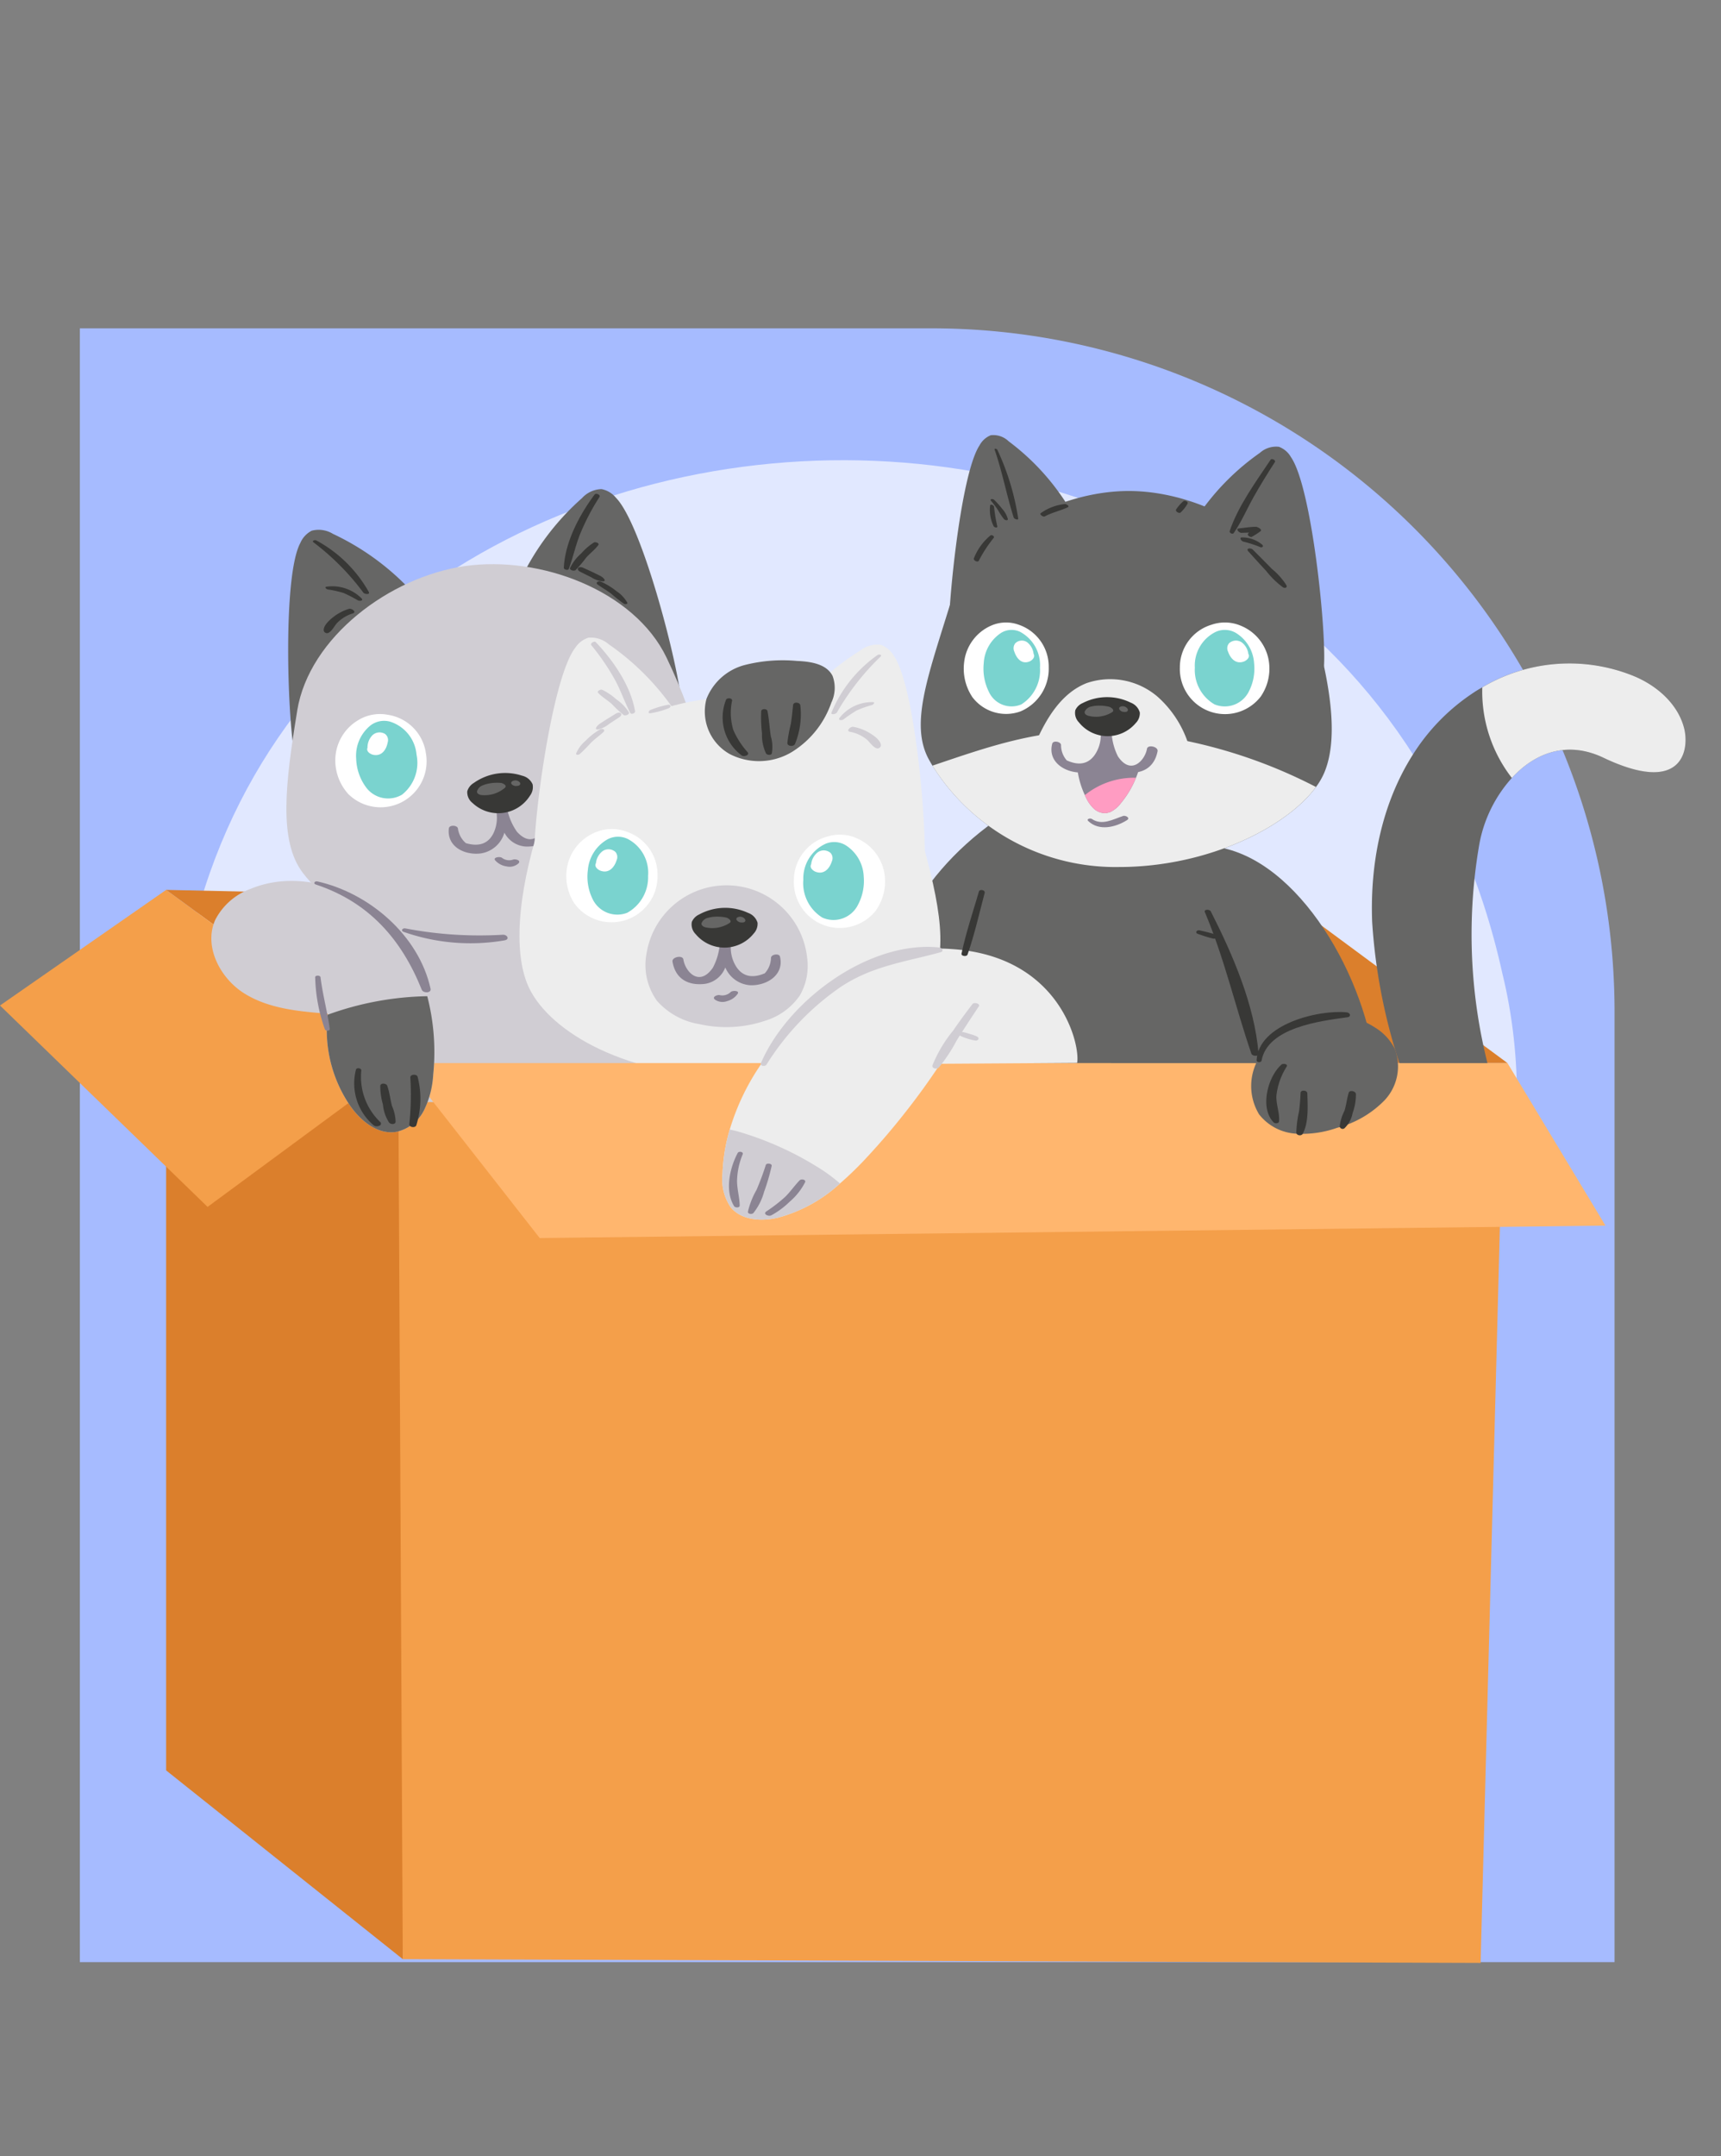 <svg xmlns="http://www.w3.org/2000/svg" width="194" height="243" viewBox="0 0 194 243">
  <rect x="0" y="0" width="194" height="243" fill="#808080" stroke="none"/>
  <g id="Grupo_88130" data-name="Grupo 88130" transform="translate(-386 -688)">
    <g id="Grupo_87864" data-name="Grupo 87864">
      <g id="Grupo_87688" data-name="Grupo 87688">
        <path id="Rectángulo_34017" data-name="Rectángulo 34017" d="M0,0H96a77,77,0,0,1,77,77V184.116a0,0,0,0,1,0,0H0a0,0,0,0,1,0,0V0A0,0,0,0,1,0,0Z" transform="translate(395 725)" fill="#a6bbff"/>
        <g id="Grupo_87372" data-name="Grupo 87372" transform="translate(405.586 739.862)">
          <path id="Trazado_114646" data-name="Trazado 114646" d="M151.4,36.061C150.252,18.234,136.578,1.212,118.057.156c-21.272-1.63-40.8,10.036-61.986,10.159C45.267,11.241,35.134,7.1,24.6,5.768.823,4.9-2.8,32.842,1.635,50.856,20.34,135.78,152.7,124.226,151.4,36.061Z" transform="translate(151.414 108.742) rotate(180)" fill="#e1e8ff"/>
        </g>
      </g>
      <g id="Grupo_87684" data-name="Grupo 87684" transform="translate(386 737)">
        <path id="Trazado_121453" data-name="Trazado 121453" d="M54.041,147.994l128.569,2.781,22.635,16.734H80.718Z" transform="translate(-35.314 -96.709)" fill="#db7f2c"/>
        <g id="Grupo_87379" data-name="Grupo 87379" transform="translate(0 0)">
          <g id="Grupo_87381" data-name="Grupo 87381">
            <path id="Trazado_121454" data-name="Trazado 121454" d="M472.364,84.973c-4.16-1.981-7.785-.482-10.32,2.282a15.234,15.234,0,0,0-3.655,7.412,59.618,59.618,0,0,0,5.112,36.281l-12.993-8.363a64.168,64.168,0,0,1-4.209-19.1c-.253-6.545,1.054-13.264,4.552-18.8a23.013,23.013,0,0,1,6.966-7.1c.1-.072.2-.132.3-.193.2-.126.4-.241.6-.355a19.258,19.258,0,0,1,16.84-1.367c2.7,1.048,5.172,3.137,5.906,5.943.6,2.264.036,7.689-9.091,3.353" transform="translate(-291.622 -48.585)" fill="#666665"/>
            <path id="Trazado_121455" data-name="Trazado 121455" d="M295.693,125.391c-9.625,6.838-13.056,15.865-14.966,26.564,18.248,2.694,39.28,1.579,57.708.783-1.383-10.765-9.418-23.878-18.732-24.449-4.077,2.724-5.828-.638-10.726-.868s-9.032.411-13.285-2.03" transform="translate(-183.446 -81.939)" fill="#666665"/>
            <path id="Trazado_121456" data-name="Trazado 121456" d="M91.339,144.753a37.828,37.828,0,0,0-12.447,18.881,36.567,36.567,0,0,1,6.6,2.274,35.268,35.268,0,0,0,5.377,2.537,58.912,58.912,0,0,0,27.506,2.659c1.235-.176,13.413-2.468,13.251-3.572a101.47,101.47,0,0,0-6.655-24.367,37.846,37.846,0,0,1-15.466,4.492c-5.4.377-10.553-2.86-15.485-4.891q-1.386.931-2.682,1.987" transform="translate(-51.553 -93.293)" fill="#d0cdd3"/>
            <path id="Trazado_121457" data-name="Trazado 121457" d="M80.718,268.492,54.041,247.22V147.993l26.677,26.723Z" transform="translate(-35.314 -96.709)" fill="#db7f2c"/>
            <path id="Trazado_121458" data-name="Trazado 121458" d="M130.276,161.478l.491,96.59,121.5.421,2.539-97.011Z" transform="translate(-85.364 -86.284)" fill="#f49f4a"/>
            <path id="Trazado_121459" data-name="Trazado 121459" d="M45.4,167.508,23.4,183.718,0,161.021l18.727-13.028Z" transform="translate(0 -96.709)" fill="#f49f4a"/>
            <path id="Trazado_121460" data-name="Trazado 121460" d="M345,50.017a8,8,0,0,1-.933,1.613c-3.263,4.473-12.138,9.019-22.193,9.019a24.339,24.339,0,0,1-21.043-11.421c-.15-.247-.289-.488-.421-.728-2.113-3.9-.138-9.212,2.288-17.051s12-13.174,20.26-13.174,17.828,5.335,20.254,13.174,3.51,14.48,1.788,18.568" transform="translate(-195.72 -11.942)" fill="#666665"/>
            <path id="Trazado_121461" data-name="Trazado 121461" d="M346.548,102.543c-3.263,4.473-12.138,9.019-22.193,9.019a24.34,24.34,0,0,1-21.043-11.421c6.28-2.119,12.018-4.191,19.369-3.932a56.849,56.849,0,0,1,23.866,6.334" transform="translate(-198.205 -62.856)" fill="#ededed"/>
            <path id="Trazado_121462" data-name="Trazado 121462" d="M336.943,86.535c1.211-2.736,2.9-5.562,5.734-6.676a8.2,8.2,0,0,1,8.009,1.549,12.071,12.071,0,0,1,3.9,7.265Z" transform="translate(-220.181 -51.879)" fill="#ededed"/>
            <path id="Trazado_121463" data-name="Trazado 121463" d="M321.884,7.948A26.71,26.71,0,0,0,315.236.732a2.477,2.477,0,0,0-2.02-.683,2.5,2.5,0,0,0-1.273,1.159c-2.205,3.352-3.774,19.571-3.5,23.626Z" transform="translate(-201.534 0)" fill="#666665"/>
            <path id="Trazado_121464" data-name="Trazado 121464" d="M352.791,98.275c-.218,1.292-1.8,3.06-3.275.853a6.826,6.826,0,0,1-.694-2.429c-.1-.5-1.243-.681-1.239-.068a3.947,3.947,0,0,1-.689,2.346q-1.1,1.533-3.145.607a2.6,2.6,0,0,1-.645-1.747c-.034-.37-.886-.532-.991-.141-.534,2,1.341,3.229,3.125,3.249a3.22,3.22,0,0,0,2.891-1.9,2.865,2.865,0,0,0,2.193,1.87c1.819.273,3.291-.438,3.663-2.361.1-.523-1.107-.787-1.193-.276" transform="translate(-223.498 -62.893)" fill="#8b8493"/>
            <path id="Trazado_121465" data-name="Trazado 121465" d="M356.974,87.045a1.675,1.675,0,0,0-1.019-1.11,6.02,6.02,0,0,0-5.418.043,1.584,1.584,0,0,0-.832.8,1.511,1.511,0,0,0,.393,1.363,4.148,4.148,0,0,0,6.421.089,1.574,1.574,0,0,0,.455-1.189" transform="translate(-228.488 -55.749)" fill="#383836"/>
            <path id="Trazado_121466" data-name="Trazado 121466" d="M355.6,88.194a4.741,4.741,0,0,0-1.366-.121,3.09,3.09,0,0,0-.6.091,1.01,1.01,0,0,0-.755.522c-.149.28.174.478.41.536a3.474,3.474,0,0,0,2.651-.413c.363-.221-.131-.563-.345-.614" transform="translate(-230.577 -57.548)" fill="#666665"/>
            <path id="Trazado_121467" data-name="Trazado 121467" d="M364.981,88.523a.652.652,0,0,0-.827-.191c-.3.2.092.514.308.55.165.027.5.071.564-.158a.23.23,0,0,0-.045-.2" transform="translate(-237.892 -57.67)" fill="#666665"/>
            <path id="Trazado_121468" data-name="Trazado 121468" d="M357.5,103.643a9.985,9.985,0,0,1-.349,1.012,10.673,10.673,0,0,1-1.71,2.872,3.351,3.351,0,0,1-1.2,1,1.156,1.156,0,0,0-.139.042l-.229.054c-.018.006-.036.006-.054.012a.572.572,0,0,1-.1.012,1.872,1.872,0,0,1-1.349-.536,4.045,4.045,0,0,1-.849-1.2c-.048-.1-.1-.193-.138-.3a9.735,9.735,0,0,1-.777-2.48.516.516,0,0,1,.018-.343.58.58,0,0,1,.379-.217,4.053,4.053,0,0,0,2.709-2.559,4.663,4.663,0,0,0,3.787,2.631" transform="translate(-229.094 -66.008)" fill="#8b8493"/>
            <path id="Trazado_121469" data-name="Trazado 121469" d="M357.8,123.921c-1.14.382-2.371,1.113-3.524.337-.184-.124-.649,0-.4.238,1.217,1.161,3.092.7,4.368-.108.4-.252-.169-.56-.447-.467" transform="translate(-231.199 -80.967)" fill="#8b8493"/>
            <path id="Trazado_121470" data-name="Trazado 121470" d="M358.65,111.515a10.681,10.681,0,0,1-1.71,2.872,3.348,3.348,0,0,1-1.2,1,1.172,1.172,0,0,0-.138.042l-.229.054c-.018.006-.036.006-.054.012a.571.571,0,0,1-.1.012,1.872,1.872,0,0,1-1.349-.536,4.046,4.046,0,0,1-.849-1.2c-.048-.1-.1-.193-.139-.295a8.806,8.806,0,0,1,5.768-1.957" transform="translate(-230.597 -72.869)" fill="#ff9cc2"/>
            <path id="Trazado_121471" data-name="Trazado 121471" d="M392.906,69.385a5.548,5.548,0,0,0,.931-3.888,5.164,5.164,0,0,0-3.168-4.093,4.6,4.6,0,0,0-3.292-.121,5.013,5.013,0,0,0-3.586,4.825,5.091,5.091,0,0,0,9.116,3.277" transform="translate(-250.792 -39.886)" fill="#fff"/>
            <path id="Trazado_121472" data-name="Trazado 121472" d="M394.731,70.442a5.622,5.622,0,0,0,.619-3.259,4.308,4.308,0,0,0-2.105-3.43,2.477,2.477,0,0,0-2.188-.1,4.215,4.215,0,0,0-2.383,4.044,4.483,4.483,0,0,0,2.212,4.139,3.031,3.031,0,0,0,3.845-1.393" transform="translate(-253.984 -41.459)" fill="#7ad3cf"/>
            <path id="Trazado_121473" data-name="Trazado 121473" d="M399.452,67.208a1.148,1.148,0,0,1,1.414-.084,1.931,1.931,0,0,1,.745,1.3c.01.02.023.039.032.059.157.36-.263.7-.545.8-.895.331-1.512-.343-1.779-1.125a.862.862,0,0,1,.133-.954" transform="translate(-260.889 -43.731)" fill="#fff"/>
            <path id="Trazado_121474" data-name="Trazado 121474" d="M314.453,69.385a5.78,5.78,0,0,1-.884-3.888,5.131,5.131,0,0,1,3.007-4.093,4.165,4.165,0,0,1,3.125-.121,4.992,4.992,0,0,1,3.4,4.825,5.214,5.214,0,0,1-3.16,4.939,4.758,4.758,0,0,1-5.493-1.662" transform="translate(-204.883 -39.886)" fill="#fff"/>
            <path id="Trazado_121475" data-name="Trazado 121475" d="M320.55,70.442a5.876,5.876,0,0,1-.588-3.259,4.34,4.34,0,0,1,2-3.43,2.245,2.245,0,0,1,2.077-.1A4.25,4.25,0,0,1,326.3,67.7a4.544,4.544,0,0,1-2.1,4.139,2.811,2.811,0,0,1-3.65-1.393" transform="translate(-209.068 -41.459)" fill="#7ad3cf"/>
            <path id="Trazado_121476" data-name="Trazado 121476" d="M329.931,67.208a1.047,1.047,0,0,1,1.342-.084,1.955,1.955,0,0,1,.707,1.3c.01.02.022.039.03.059.149.36-.25.7-.517.8-.849.331-1.435-.343-1.689-1.125a.9.9,0,0,1,.127-.954" transform="translate(-215.466 -43.731)" fill="#fff"/>
            <path id="Trazado_121477" data-name="Trazado 121477" d="M341.2,22.5a5.685,5.685,0,0,0-2.721,1.023c-.217.135.262.474.442.376.829-.449,1.734-.636,2.581-1.024.277-.127-.154-.379-.3-.375" transform="translate(-221.148 -14.701)" fill="#383836"/>
            <path id="Trazado_121478" data-name="Trazado 121478" d="M383.376,21.5a4.2,4.2,0,0,0-.812.918c-.182.227.339.536.5.354a4.053,4.053,0,0,0,.779-1c.086-.216-.31-.377-.463-.275" transform="translate(-249.968 -14.028)" fill="#383836"/>
            <path id="Trazado_121479" data-name="Trazado 121479" d="M323.834,4.644c-.047-.113-.37-.2-.312-.035.876,2.52,1.347,5.14,2.156,7.667.048.151.528.349.505.1a28.158,28.158,0,0,0-2.35-7.736" transform="translate(-211.407 -2.951)" fill="#383836"/>
            <path id="Trazado_121480" data-name="Trazado 121480" d="M323.555,22a9.294,9.294,0,0,0-.9-1.009c-.15-.15-.563-.126-.343.126a9.859,9.859,0,0,1,.781,1.049,7.8,7.8,0,0,0,.669,1c.1.109.465.212.424-.04A2.855,2.855,0,0,0,323.555,22" transform="translate(-210.581 -13.656)" fill="#383836"/>
            <path id="Trazado_121481" data-name="Trazado 121481" d="M322.485,22.962c-.007-.177-.426-.351-.441-.13a4.168,4.168,0,0,0,.4,2.324c.07.129.449.245.409.006a17.456,17.456,0,0,1-.364-2.2" transform="translate(-210.433 -14.852)" fill="#383836"/>
            <path id="Trazado_121482" data-name="Trazado 121482" d="M318.641,32.677a6.361,6.361,0,0,0-1.859,2.574c-.095.239.436.5.553.27a15.035,15.035,0,0,1,1.681-2.576c.139-.174-.234-.384-.375-.268" transform="translate(-206.999 -21.332)" fill="#383836"/>
            <path id="Trazado_121483" data-name="Trazado 121483" d="M389.444,11.706a27.4,27.4,0,0,1,7.065-7.216,2.737,2.737,0,0,1,2.147-.683,2.609,2.609,0,0,1,1.353,1.159c2.344,3.353,4.011,19.571,3.724,23.627Z" transform="translate(-254.489 -2.456)" fill="#666665"/>
            <path id="Trazado_121484" data-name="Trazado 121484" d="M404.607,7.973c-1.636,2.454-3.65,5.186-4.61,8.033-.073.216.327.41.45.233.869-1.249,1.492-2.728,2.244-4.064s1.569-2.657,2.405-3.949c.123-.191-.355-.454-.489-.253" transform="translate(-261.379 -5.163)" fill="#383836"/>
            <path id="Trazado_121485" data-name="Trazado 121485" d="M404.6,29.918c-.648,0-1.31.118-1.955.184-.407.042.053.511.3.5.285-.014.575-.019.865-.028-.033.034-.069.064-.1.1-.176.2.245.458.411.371a8.786,8.786,0,0,0,.954-.612c.3-.211-.331-.513-.474-.513" transform="translate(-263.006 -19.551)" fill="#383836"/>
            <path id="Trazado_121486" data-name="Trazado 121486" d="M405.99,34.19a3.525,3.525,0,0,0-2.241-.829c-.43-.049-.137.453.147.485a13.387,13.387,0,0,1,1.891.62c.189.05.384-.085.2-.276" transform="translate(-263.695 -21.798)" fill="#383836"/>
            <path id="Trazado_121487" data-name="Trazado 121487" d="M410.2,41.1a7.663,7.663,0,0,0-1.643-1.847c-.709-.73-1.427-1.449-2.146-2.168-.221-.221-.837-.179-.5.2.67.743,1.34,1.485,2.021,2.217a9.717,9.717,0,0,0,1.885,1.836c.192.116.513.052.383-.233" transform="translate(-265.186 -24.144)" fill="#383836"/>
            <path id="Trazado_121488" data-name="Trazado 121488" d="M107.4,37.5a28.77,28.77,0,0,0-8.6-6.188,3.081,3.081,0,0,0-2.4-.359,2.783,2.783,0,0,0-1.28,1.376c-2.022,3.74-1.456,20.347-.563,24.391Z" transform="translate(-61.262 -20.146)" fill="#666665"/>
            <path id="Trazado_121489" data-name="Trazado 121489" d="M170.519,27.023a28.76,28.76,0,0,1,6.513-8.36,3.078,3.078,0,0,1,2.2-1.019,2.783,2.783,0,0,1,1.616.961c2.993,3.02,7.124,19.114,7.405,23.246Z" transform="translate(-111.429 -11.525)" fill="#666665"/>
            <path id="Trazado_121490" data-name="Trazado 121490" d="M94.375,58.556c1.357-8.26,10.42-15.056,18.905-16.275s19.094,2.752,22.721,10.3,5.3,14.556,4.122,18.931c-1.415,5.27-9.194,11.369-20.773,13.032S98.8,81.872,95,76.844c-2.734-3.613-1.978-10.029-.621-18.289" transform="translate(-60.871 -27.487)" fill="#d0cdd3"/>
            <path id="Trazado_121491" data-name="Trazado 121491" d="M156.813,122.619c-.033,1.334-1.372,3.346-3.178,1.334a6.946,6.946,0,0,1-1.052-2.347c-.171-.485-1.352-.507-1.259.111a4.024,4.024,0,0,1-.355,2.465q-.883,1.7-3.083,1.067a2.654,2.654,0,0,1-.9-1.668c-.087-.368-.97-.408-1.019,0-.25,2.091,1.819,3.061,3.621,2.822a3.28,3.28,0,0,0,2.639-2.337,2.917,2.917,0,0,0,2.482,1.568c1.873.012,3.254-.918,3.351-2.911.026-.542-1.23-.633-1.243-.105" transform="translate(-95.369 -79.231)" fill="#8b8493"/>
            <path id="Trazado_121492" data-name="Trazado 121492" d="M163.046,137.59a1.347,1.347,0,0,1-1.3-.177c-.222-.188-1.08-.06-.76.293a2.1,2.1,0,0,0,1.264.666,1.493,1.493,0,0,0,1.365-.349c.282-.35-.335-.479-.574-.433" transform="translate(-105.156 -89.738)" fill="#8b8493"/>
            <path id="Trazado_121493" data-name="Trazado 121493" d="M159.336,111.249a1.7,1.7,0,0,0-1.188-.972,6.13,6.13,0,0,0-5.455.828,1.613,1.613,0,0,0-.722.931,1.539,1.539,0,0,0,.593,1.318,4.224,4.224,0,0,0,6.486-.84,1.6,1.6,0,0,0,.286-1.264" transform="translate(-99.298 -71.863)" fill="#383836"/>
            <path id="Trazado_121494" data-name="Trazado 121494" d="M157.859,113.17a4.825,4.825,0,0,0-1.394.076,3.146,3.146,0,0,0-.587.177,1.029,1.029,0,0,0-.685.635c-.109.3.244.457.491.481a3.535,3.535,0,0,0,2.612-.8c.334-.276-.213-.549-.437-.57" transform="translate(-101.4 -73.94)" fill="#666665"/>
            <path id="Trazado_121495" data-name="Trazado 121495" d="M167.224,112.573a.664.664,0,0,0-.861-.073c-.274.249.167.5.391.509.17,0,.517,0,.545-.24a.236.236,0,0,0-.075-.2" transform="translate(-108.656 -73.432)" fill="#666665"/>
            <path id="Trazado_121496" data-name="Trazado 121496" d="M192.063,88.138a5.65,5.65,0,0,0,.375-4.054,5.26,5.26,0,0,0-3.786-3.667,4.688,4.688,0,0,0-3.337.355,5.106,5.106,0,0,0-2.917,5.383,5.186,5.186,0,0,0,9.664,1.984" transform="translate(-119.168 -52.447)" fill="#fff"/>
            <path id="Trazado_121497" data-name="Trazado 121497" d="M191.935,89.715a5.725,5.725,0,0,0,.152-3.375,4.388,4.388,0,0,0-2.619-3.153,2.522,2.522,0,0,0-2.221.215,4.293,4.293,0,0,0-1.817,4.422,4.567,4.567,0,0,0,2.83,3.853,3.087,3.087,0,0,0,3.675-1.961" transform="translate(-121.144 -54.254)" fill="#93c9ea"/>
            <path id="Trazado_121498" data-name="Trazado 121498" d="M190.8,87a1.169,1.169,0,0,0-1.437.121,1.966,1.966,0,0,0-.563,1.417c-.007.022-.018.043-.024.064-.106.386.367.667.666.731.95.2,1.474-.564,1.631-1.391A.878.878,0,0,0,190.8,87" transform="translate(-123.348 -56.727)" fill="#fff"/>
            <path id="Trazado_121499" data-name="Trazado 121499" d="M110.563,99.865a5.648,5.648,0,0,1-1.5-3.785,5.259,5.259,0,0,1,2.6-4.584,4.691,4.691,0,0,1,3.3-.6,5.105,5.105,0,0,1,4.314,4.344,5.185,5.185,0,0,1-8.715,4.623" transform="translate(-71.267 -59.348)" fill="#fff"/>
            <path id="Trazado_121500" data-name="Trazado 121500" d="M116.958,100.5a5.723,5.723,0,0,1-1.1-3.2,4.388,4.388,0,0,1,1.626-3.763,2.522,2.522,0,0,1,2.191-.419,4.293,4.293,0,0,1,2.988,3.732,4.566,4.566,0,0,1-1.631,4.493,3.087,3.087,0,0,1-4.078-.847" transform="translate(-75.708 -60.794)" fill="#7ad3cf"/>
            <path id="Trazado_121501" data-name="Trazado 121501" d="M121.474,96.96a1.169,1.169,0,0,0-1.437.121,1.966,1.966,0,0,0-.563,1.417c-.007.022-.018.043-.024.064-.106.386.367.667.666.731.95.2,1.474-.564,1.631-1.391a.878.878,0,0,0-.273-.942" transform="translate(-78.046 -63.233)" fill="#fff"/>
            <path id="Trazado_121502" data-name="Trazado 121502" d="M108.1,40.1a14.849,14.849,0,0,0-5.909-5.809c-.189-.1-.57.03-.3.23a28.13,28.13,0,0,1,5.6,5.657c.126.164.772.243.606-.078" transform="translate(-66.524 -22.382)" fill="#383836"/>
            <path id="Trazado_121503" data-name="Trazado 121503" d="M109.939,50.6a4.655,4.655,0,0,0-3.972-1.322c-.265.057.03.285.15.309a11.84,11.84,0,0,1,1.8.4,16.807,16.807,0,0,1,1.616.836c.163.081.64.054.412-.224" transform="translate(-69.176 -32.159)" fill="#383836"/>
            <path id="Trazado_121504" data-name="Trazado 121504" d="M108.153,56.583a5.321,5.321,0,0,0-1.769.922c-.408.317-1.2,1.011-1.067,1.579a.382.382,0,0,0,.5.208c.441-.209.684-.8,1.029-1.156a4.2,4.2,0,0,1,1.742-1.043c.466-.148-.138-.6-.439-.509" transform="translate(-68.811 -36.968)" fill="#383836"/>
            <path id="Trazado_121505" data-name="Trazado 121505" d="M186.878,19.275c-1.716,2.3-3.329,5.341-3.474,8.255-.01.208.479.336.557.13.468-1.234.741-2.532,1.216-3.769a25.76,25.76,0,0,1,2.246-4.334c.155-.248-.4-.477-.544-.282" transform="translate(-119.848 -12.548)" fill="#383836"/>
            <path id="Trazado_121506" data-name="Trazado 121506" d="M188.126,34.957a6.569,6.569,0,0,0-1.434,1.235,5.1,5.1,0,0,0-1.256,1.629c-.1.275.455.39.612.254a12.522,12.522,0,0,0,1.18-1.388c.428-.495,1-.905,1.379-1.427.169-.229-.321-.39-.481-.3" transform="translate(-121.168 -22.828)" fill="#383836"/>
            <path id="Trazado_121507" data-name="Trazado 121507" d="M190.974,44.443c-.184-.331-.6-.478-.924-.643-.479-.246-.978-.461-1.466-.691-.162-.076-.437-.144-.579.013s.062.347.194.413l1.295.648a2.914,2.914,0,0,0,1.312.453c.1,0,.235-.075.168-.193" transform="translate(-122.824 -28.117)" fill="#383836"/>
            <path id="Trazado_121508" data-name="Trazado 121508" d="M197.548,50.03a3.832,3.832,0,0,0-1.223-1.283,7.645,7.645,0,0,0-1.776-1.079c-.261-.1-.639.124-.317.355.5.358,1.039.65,1.527,1.031a17.266,17.266,0,0,0,1.418,1.117c.107.067.469.077.37-.139" transform="translate(-126.843 -31.132)" fill="#383836"/>
            <path id="Trazado_121509" data-name="Trazado 121509" d="M213.75,99.518c-2.321-8.043-12.121-13.723-20.691-13.933s-18.637,4.982-21.349,12.9-3.544,15.078-1.862,19.285c2.026,5.066,10.469,10.206,22.164,10.494s20.091-5.071,23.277-10.513c2.29-3.91.782-10.192-1.538-18.234" transform="translate(-110.421 -55.923)" fill="#ededed"/>
            <path id="Trazado_121510" data-name="Trazado 121510" d="M257.3,75.995a28.744,28.744,0,0,1,7.814-7.159,3.079,3.079,0,0,1,2.337-.639,2.777,2.777,0,0,1,1.433,1.216c2.449,3.476,3.845,20.033,3.434,24.154Z" transform="translate(-168.14 -44.525)" fill="#ededed"/>
            <path id="Trazado_121511" data-name="Trazado 121511" d="M228.232,154.848a9.136,9.136,0,0,0-18.119-.609,6.9,6.9,0,0,0,1.193,5.342,8.14,8.14,0,0,0,4.8,2.615,13.753,13.753,0,0,0,7.432-.406,7.311,7.311,0,0,0,3.848-2.818,6.656,6.656,0,0,0,.849-4.125" transform="translate(-137.234 -95.777)" fill="#d0cdd3"/>
            <path id="Trazado_121512" data-name="Trazado 121512" d="M189.627,74.186a28.763,28.763,0,0,0-7.453-7.534,3.079,3.079,0,0,0-2.3-.753,2.78,2.78,0,0,0-1.491,1.144c-2.616,3.352-4.822,19.82-4.614,23.957Z" transform="translate(-113.541 -43.037)" fill="#ededed"/>
            <path id="Trazado_121513" data-name="Trazado 121513" d="M219.988,166.933c.19,1.321,1.757,3.161,3.313.95a6.96,6.96,0,0,0,.768-2.455c.113-.5,1.283-.663,1.263-.038a4.022,4.022,0,0,0,.643,2.406q1.078,1.589,3.188.7a2.654,2.654,0,0,0,.7-1.763c.043-.376.915-.52,1.012-.119.494,2.047-1.446,3.254-3.263,3.229a3.279,3.279,0,0,1-2.9-2.009,2.918,2.918,0,0,1-2.279,1.849c-1.859.233-3.34-.528-3.671-2.5-.09-.535,1.147-.773,1.222-.251" transform="translate(-142.953 -107.811)" fill="#8b8493"/>
            <path id="Trazado_121514" data-name="Trazado 121514" d="M232.851,181.32a1.347,1.347,0,0,0,1.266-.329c.2-.213,1.065-.187.789.2a2.093,2.093,0,0,1-1.177.811,1.493,1.493,0,0,1-1.4-.186c-.321-.314.276-.515.518-.5" transform="translate(-151.761 -118.185)" fill="#8b8493"/>
            <path id="Trazado_121515" data-name="Trazado 121515" d="M232.375,155.505a1.706,1.706,0,0,0-1.065-1.105,6.132,6.132,0,0,0-5.515.179,1.614,1.614,0,0,0-.827.84,1.539,1.539,0,0,0,.434,1.378,4.224,4.224,0,0,0,6.54-.07,1.6,1.6,0,0,0,.433-1.222" transform="translate(-146.981 -100.524)" fill="#383836"/>
            <path id="Trazado_121516" data-name="Trazado 121516" d="M230.962,156.8a4.813,4.813,0,0,0-1.393-.089,3.134,3.134,0,0,0-.6.107,1.029,1.029,0,0,0-.756.55c-.144.288.189.482.431.536a3.537,3.537,0,0,0,2.688-.487c.365-.235-.147-.57-.367-.617" transform="translate(-149.104 -102.397)" fill="#666665"/>
            <path id="Trazado_121517" data-name="Trazado 121517" d="M240.494,156.966a.664.664,0,0,0-.847-.174c-.3.215.107.52.328.552.168.024.514.06.57-.175a.234.234,0,0,0-.051-.2" transform="translate(-156.532 -102.401)" fill="#666665"/>
            <path id="Trazado_121518" data-name="Trazado 121518" d="M185.153,136.6a5.647,5.647,0,0,1-.851-3.981,5.26,5.26,0,0,1,3.328-4.088,4.688,4.688,0,0,1,3.355-.041,5.1,5.1,0,0,1,3.531,5,5.185,5.185,0,0,1-9.363,3.108" transform="translate(-120.396 -83.777)" fill="#fff"/>
            <path id="Trazado_121519" data-name="Trazado 121519" d="M191.705,137.762a5.72,5.72,0,0,1-.548-3.333,4.387,4.387,0,0,1,2.229-3.44,2.521,2.521,0,0,1,2.23-.049,4.293,4.293,0,0,1,2.325,4.177,4.567,4.567,0,0,1-2.356,4.159,3.087,3.087,0,0,1-3.88-1.514" transform="translate(-124.886 -85.411)" fill="#7ad3cf"/>
            <path id="Trazado_121520" data-name="Trazado 121520" d="M267.43,138.629a5.648,5.648,0,0,0,1.045-3.935,5.26,5.26,0,0,0-3.123-4.246,4.689,4.689,0,0,0-3.349-.205,5.105,5.105,0,0,0-3.772,4.823,5.185,5.185,0,0,0,9.2,3.564" transform="translate(-168.74 -84.968)" fill="#fff"/>
            <path id="Trazado_121521" data-name="Trazado 121521" d="M267.4,139.623a5.725,5.725,0,0,0,.711-3.3,4.387,4.387,0,0,0-2.057-3.545,2.523,2.523,0,0,0-2.225-.158,4.292,4.292,0,0,0-2.527,4.058,4.566,4.566,0,0,0,2.149,4.27,3.088,3.088,0,0,0,3.951-1.322" transform="translate(-170.748 -86.54)" fill="#7ad3cf"/>
            <path id="Trazado_121522" data-name="Trazado 121522" d="M259.148,90.42a5.966,5.966,0,0,1,1.979.915c.231.182-.3.456-.471.381-.654-.282-1.274-.622-1.945-.871-.33-.123.212-.492.437-.425" transform="translate(-168.991 -59.081)" fill="#d0cdd3"/>
            <path id="Trazado_121523" data-name="Trazado 121523" d="M211.19,88.386a9.647,9.647,0,0,1,1.986-.59c.345-.062.389.266.082.385a9.79,9.79,0,0,1-2.065.566c-.3.045-.193-.281,0-.361" transform="translate(-137.885 -57.367)" fill="#d0cdd3"/>
            <path id="Trazado_121524" data-name="Trazado 121524" d="M270.462,77.983a14.849,14.849,0,0,1,5.183-6.464c.175-.126.57-.038.324.193a28.107,28.107,0,0,0-4.9,6.278c-.107.177-.738.332-.611-.007" transform="translate(-176.727 -46.698)" fill="#d0cdd3"/>
            <path id="Trazado_121525" data-name="Trazado 121525" d="M272.995,88.7a4.654,4.654,0,0,1,3.789-1.782c.27.025,0,.286-.112.325a11.8,11.8,0,0,0-1.735.61,16.771,16.771,0,0,0-1.506,1.021c-.152.1-.629.13-.435-.174" transform="translate(-178.363 -56.793)" fill="#d0cdd3"/>
            <path id="Trazado_121526" data-name="Trazado 121526" d="M276.488,94.963a5.32,5.32,0,0,1,1.865.707c.443.267,1.315.862,1.245,1.442a.382.382,0,0,1-.477.266c-.462-.155-.774-.715-1.157-1.027a4.182,4.182,0,0,0-1.853-.831c-.48-.092.066-.612.376-.558" transform="translate(-180.306 -62.053)" fill="#d0cdd3"/>
            <path id="Trazado_121527" data-name="Trazado 121527" d="M192.8,67.35c1.974,2.079,3.936,4.912,4.422,7.788.035.206-.435.391-.537.194-.61-1.17-1.034-2.427-1.652-3.6a25.753,25.753,0,0,0-2.74-4.04c-.182-.228.339-.521.507-.344" transform="translate(-125.632 -43.976)" fill="#d0cdd3"/>
            <path id="Trazado_121528" data-name="Trazado 121528" d="M194.95,82.884a6.573,6.573,0,0,1,1.569,1.058,5.087,5.087,0,0,1,1.44,1.47c.134.261-.406.441-.578.324a12.512,12.512,0,0,1-1.335-1.239c-.483-.441-1.1-.782-1.538-1.255-.194-.208.273-.425.442-.358" transform="translate(-127.074 -54.154)" fill="#d0cdd3"/>
            <path id="Trazado_121529" data-name="Trazado 121529" d="M193.863,92.077c.143-.35.542-.545.842-.747.447-.3.917-.573,1.374-.859.152-.095.417-.194.576-.055s-.02.351-.143.432l-1.21.8a2.908,2.908,0,0,1-1.249.6c-.1.008-.242-.046-.19-.172" transform="translate(-126.676 -59.039)" fill="#d0cdd3"/>
            <path id="Trazado_121530" data-name="Trazado 121530" d="M187.418,98.4a3.829,3.829,0,0,1,1.063-1.418,7.641,7.641,0,0,1,1.637-1.281c.247-.134.65.048.357.315-.455.415-.955.768-1.4,1.2A17.322,17.322,0,0,1,187.8,98.5c-.1.079-.457.132-.384-.095" transform="translate(-122.465 -62.509)" fill="#d0cdd3"/>
            <path id="Trazado_121531" data-name="Trazado 121531" d="M265.925,135.421a1.169,1.169,0,0,0-1.442-.05,1.966,1.966,0,0,0-.726,1.341c-.01.021-.023.04-.031.061-.151.371.286.705.575.8.919.315,1.531-.387,1.784-1.189a.879.879,0,0,0-.16-.968" transform="translate(-172.316 -88.314)" fill="#fff"/>
            <path id="Trazado_121532" data-name="Trazado 121532" d="M195.909,135.065a1.169,1.169,0,0,0-1.442-.05,1.966,1.966,0,0,0-.726,1.341c-.01.021-.023.04-.031.061-.151.371.286.705.575.8.919.315,1.531-.387,1.784-1.189a.88.88,0,0,0-.16-.968" transform="translate(-126.563 -88.082)" fill="#fff"/>
            <path id="Trazado_121533" data-name="Trazado 121533" d="M131.025,204.308l15.434,19.72,120.139-1.4-11.045-18.316Z" transform="translate(-85.62 -133.509)" fill="#ffb66e"/>
            <path id="Trazado_121534" data-name="Trazado 121534" d="M274.988,179.987q-7.712.054-15.413.1-1.978,3-4.221,5.81-1.842,2.33-3.871,4.522a38.883,38.883,0,0,1-3.221,3.155,16.734,16.734,0,0,1-6.984,3.853c-1.879.446-4.136.313-5.353-1.192a5.63,5.63,0,0,1-.909-3.781,20.11,20.11,0,0,1,.813-4.949,26.319,26.319,0,0,1,3.318-7.056,37.338,37.338,0,0,1,4.961-6,29.033,29.033,0,0,1,7.544-5.617,18.3,18.3,0,0,1,9.164-1.674c12.283.777,14.552,10.843,14.173,12.824" transform="translate(-153.57 -109.208)" fill="#ededed"/>
            <path id="Trazado_121535" data-name="Trazado 121535" d="M93.762,166.94a10.425,10.425,0,0,1-1.024,3.968,4.587,4.587,0,0,1-3.143,2.456c-2.143.349-4.112-1.312-5.317-3.125a15.122,15.122,0,0,1-2.414-10.073.753.753,0,0,1,.012-.114c-3.239-.259-6.617-.554-9.38-2.27s-4.63-5.329-3.306-8.3a7.251,7.251,0,0,1,3.986-3.5c5.443-2.258,12.1-.054,15.961,4.389a18.987,18.987,0,0,1,3.956,7.7,25.105,25.105,0,0,1,.668,8.863" transform="translate(-44.93 -94.813)" fill="#d0cdd3"/>
            <path id="Trazado_121536" data-name="Trazado 121536" d="M118.29,191.43a10.425,10.425,0,0,1-1.024,3.968,4.587,4.587,0,0,1-3.143,2.456c-2.143.349-4.112-1.312-5.317-3.125a15.122,15.122,0,0,1-2.414-10.073,34.551,34.551,0,0,1,11.229-2.089,25.105,25.105,0,0,1,.668,8.863" transform="translate(-69.458 -119.302)" fill="#666665"/>
            <path id="Trazado_121537" data-name="Trazado 121537" d="M243.463,78.15a3.832,3.832,0,0,0,.141-3.013c-.685-1.363-2.486-1.623-4.009-1.688a17.386,17.386,0,0,0-5.916.465,6.366,6.366,0,0,0-4.29,3.814,5.5,5.5,0,0,0,2.619,6.212,7.207,7.207,0,0,0,6.977-.211,10.6,10.6,0,0,0,4.479-5.578" transform="translate(-149.753 -47.965)" fill="#666665"/>
            <path id="Trazado_121538" data-name="Trazado 121538" d="M421,190.015a9.157,9.157,0,0,0-13.194,3.517,6.151,6.151,0,0,0,.088,6.249,5.724,5.724,0,0,0,4.095,2.164,11.839,11.839,0,0,0,4.694-.655,11.555,11.555,0,0,0,5.345-3.1,5.562,5.562,0,0,0,1.155-5.8A5.888,5.888,0,0,0,421,190.015" transform="translate(-265.957 -123.192)" fill="#666665"/>
            <path id="Trazado_121539" data-name="Trazado 121539" d="M237.866,91.759a9.305,9.305,0,0,1-1.6-2.486,6.58,6.58,0,0,1-.144-3.314c.045-.307-.568-.356-.677-.112a5.334,5.334,0,0,0,1.784,6.3c.233.147.909-.031.64-.385" transform="translate(-153.597 -55.997)" fill="#383836"/>
            <path id="Trazado_121540" data-name="Trazado 121540" d="M248.652,92.276c-.149-.946-.189-1.912-.379-2.849-.058-.283-.679-.288-.705.017a15.374,15.374,0,0,0,.09,2.5,4.837,4.837,0,0,0,.458,2.273c.111.172.574.227.648-.014a4.233,4.233,0,0,0-.111-1.926" transform="translate(-161.761 -58.3)" fill="#383836"/>
            <path id="Trazado_121541" data-name="Trazado 121541" d="M257.589,87.422c-.024-.38-.772-.449-.816-.057-.082.719-.139,1.436-.259,2.151a15.982,15.982,0,0,0-.388,2.121c-.012.4.692.444.852.141a8.88,8.88,0,0,0,.612-4.357" transform="translate(-167.37 -56.918)" fill="#383836"/>
            <path id="Trazado_121542" data-name="Trazado 121542" d="M314.739,148.188c-.68,2.322-1.468,4.641-1.967,7.01-.062.293.587.371.677.112.791-2.264,1.315-4.634,1.932-6.951.089-.336-.559-.459-.643-.172" transform="translate(-204.384 -96.731)" fill="#383836"/>
            <path id="Trazado_121543" data-name="Trazado 121543" d="M392.565,154.635c-.132-.26-.807-.244-.669.081,2.207,5.231,3.421,10.629,5.246,15.962.1.288.838.348.807-.02-.451-5.49-2.915-11.162-5.384-16.023" transform="translate(-256.079 -100.931)" fill="#383836"/>
            <path id="Trazado_121544" data-name="Trazado 121544" d="M391.249,161.585c-.569-.191-1.148-.321-1.732-.456-.331-.077-.584.272-.194.406.563.193,1.119.386,1.7.524.385.092.682-.321.227-.474" transform="translate(-254.281 -105.285)" fill="#383836"/>
            <path id="Trazado_121545" data-name="Trazado 121545" d="M418.947,187.747c-3.228-.321-9.988,1.343-10.168,5.4-.011.265.507.294.554.039.69-3.771,6.7-4.471,9.681-4.886.452-.063.326-.51-.067-.549" transform="translate(-267.124 -122.662)" fill="#383836"/>
            <path id="Trazado_121546" data-name="Trazado 121546" d="M413.63,204.666c-1.552,1.35-2.481,4.913-.876,6.523.147.148.582.126.6-.131.082-.942-.335-1.888-.3-2.864a7.657,7.657,0,0,1,1.166-3.307c.161-.313-.434-.364-.6-.222" transform="translate(-269.174 -133.694)" fill="#383836"/>
            <path id="Trazado_121547" data-name="Trazado 121547" d="M422.9,213.582c-.01-.357-.746-.413-.76-.053-.028.7-.085,1.389-.173,2.082a12.2,12.2,0,0,0-.308,2.412c.025.326.577.394.723.12.685-1.282.558-3.146.518-4.56" transform="translate(-275.531 -139.375)" fill="#383836"/>
            <path id="Trazado_121548" data-name="Trazado 121548" d="M436.8,213.612c-.2.663-.271,1.357-.474,2.024a5.116,5.116,0,0,0-.541,1.79.345.345,0,0,0,.526.193,3.169,3.169,0,0,0,.934-1.738,6.009,6.009,0,0,0,.369-2.134c-.025-.336-.709-.482-.815-.135" transform="translate(-284.769 -139.459)" fill="#383836"/>
            <path id="Trazado_121549" data-name="Trazado 121549" d="M495.8,84.973c-4.16-1.981-7.785-.482-10.32,2.282a15.9,15.9,0,0,1-3.335-10.211,19.258,19.258,0,0,1,16.84-1.367c2.7,1.048,5.172,3.137,5.906,5.943.6,2.264.036,7.689-9.091,3.353" transform="translate(-315.055 -48.585)" fill="#ededed"/>
            <path id="Trazado_121550" data-name="Trazado 121550" d="M102.575,145.216c-.284-.063-.507.239-.167.351,5.962,1.971,9.66,6.158,11.943,11.859.163.407,1.106.4.991-.121-1.327-6.012-6.914-10.782-12.767-12.089" transform="translate(-66.808 -94.888)" fill="#8b8493"/>
            <path id="Trazado_121551" data-name="Trazado 121551" d="M142.147,161.222a44.517,44.517,0,0,1-10.988-.713c-.318-.064-.57.262-.188.394a22.7,22.7,0,0,0,11.375.95c.605-.118.289-.652-.2-.631" transform="translate(-85.459 -104.883)" fill="#8b8493"/>
            <path id="Trazado_121552" data-name="Trazado 121552" d="M103.121,176.062c-.029-.241-.621-.245-.6.015a18.647,18.647,0,0,0,1.091,5.845c.094.228.592.228.55-.067-.273-1.944-.8-3.838-1.038-5.793" transform="translate(-66.992 -114.933)" fill="#8b8493"/>
            <path id="Trazado_121553" data-name="Trazado 121553" d="M118.066,212.015a7.038,7.038,0,0,1-2.09-5.773c.014-.263-.532-.342-.6-.1a6.178,6.178,0,0,0,2,6.291c.319.268,1.116,0,.7-.418" transform="translate(-75.247 -134.612)" fill="#383836"/>
            <path id="Trazado_121554" data-name="Trazado 121554" d="M125.01,213.529c-.207-.754-.273-1.57-.545-2.3-.105-.283-.752-.342-.779.019a7.667,7.667,0,0,0,.3,2.11,4.531,4.531,0,0,0,.7,2.036c.168.195.679.251.726-.086a4.691,4.691,0,0,0-.4-1.78" transform="translate(-80.819 -137.88)" fill="#383836"/>
            <path id="Trazado_121555" data-name="Trazado 121555" d="M134.078,208.367c-.069-.371-.887-.33-.825.1a31.206,31.206,0,0,1-.12,5.226c-.006.351.659.433.787.13a9.9,9.9,0,0,0,.158-5.457" transform="translate(-86.997 -135.996)" fill="#383836"/>
            <path id="Trazado_121556" data-name="Trazado 121556" d="M267.574,166.594c-7.944-.815-17.1,6.019-20.1,13.042-.139.326.474.4.625.167a29.8,29.8,0,0,1,8.325-8.73c3.572-2.4,7.307-2.845,11.316-3.944.417-.114.129-.5-.165-.534" transform="translate(-161.702 -108.821)" fill="#d0cdd3"/>
            <path id="Trazado_121557" data-name="Trazado 121557" d="M248.261,232.02a16.738,16.738,0,0,1-6.984,3.853c-1.879.445-4.136.313-5.353-1.192a5.63,5.63,0,0,1-.909-3.781,20.111,20.111,0,0,1,.813-4.949,10.191,10.191,0,0,1,1.144.277,36.112,36.112,0,0,1,8.688,3.9,18.277,18.277,0,0,1,2.6,1.9" transform="translate(-153.569 -147.652)" fill="#d0cdd3"/>
            <path id="Trazado_121558" data-name="Trazado 121558" d="M307.816,184.909c-.743.978-1.48,1.962-2.169,2.98a15.211,15.211,0,0,0-2.341,3.92c-.1.374.492.481.706.263a17.681,17.681,0,0,0,2.03-3.074q1.217-1.927,2.488-3.822c.207-.307-.53-.509-.714-.266" transform="translate(-198.193 -120.762)" fill="#d0cdd3"/>
            <path id="Trazado_121559" data-name="Trazado 121559" d="M314.113,194.747a3.891,3.891,0,0,0-.744-.278c-.265-.09-.53-.165-.8-.231a.432.432,0,0,0-.411.087.219.219,0,0,0,.1.35,6.481,6.481,0,0,0,1.649.507c.291.031.5-.261.2-.435" transform="translate(-203.948 -126.918)" fill="#d0cdd3"/>
            <path id="Trazado_121560" data-name="Trazado 121560" d="M238.112,233.295c-.9,1.69-1.478,4.258-.405,6,.111.18.635.207.629-.074-.018-.922-.291-1.812-.3-2.747a8.229,8.229,0,0,1,.638-3.029c.113-.288-.44-.378-.562-.15" transform="translate(-154.953 -152.367)" fill="#8b8493"/>
            <path id="Trazado_121561" data-name="Trazado 121561" d="M245.3,237.174c-.3.949-.65,1.878-1.04,2.794a9.119,9.119,0,0,0-.975,2.463c-.028.29.464.31.613.161a6.648,6.648,0,0,0,1.211-2.4,23.277,23.277,0,0,0,.851-2.911c.068-.279-.577-.366-.659-.109" transform="translate(-158.975 -154.886)" fill="#8b8493"/>
            <path id="Trazado_121562" data-name="Trazado 121562" d="M252.785,242.256c-.583.6-1.05,1.3-1.659,1.891a17.381,17.381,0,0,1-2.1,1.619c-.43.306.244.6.549.445a9.249,9.249,0,0,0,2.081-1.541,7.125,7.125,0,0,0,1.735-2.188c.133-.315-.437-.4-.6-.226" transform="translate(-162.638 -158.249)" fill="#8b8493"/>
          </g>
        </g>
      </g>
    </g>
    <rect id="Rectángulo_35982" data-name="Rectángulo 35982" width="190" height="243" transform="translate(390 688)" fill="none"/>
  </g>
</svg>
